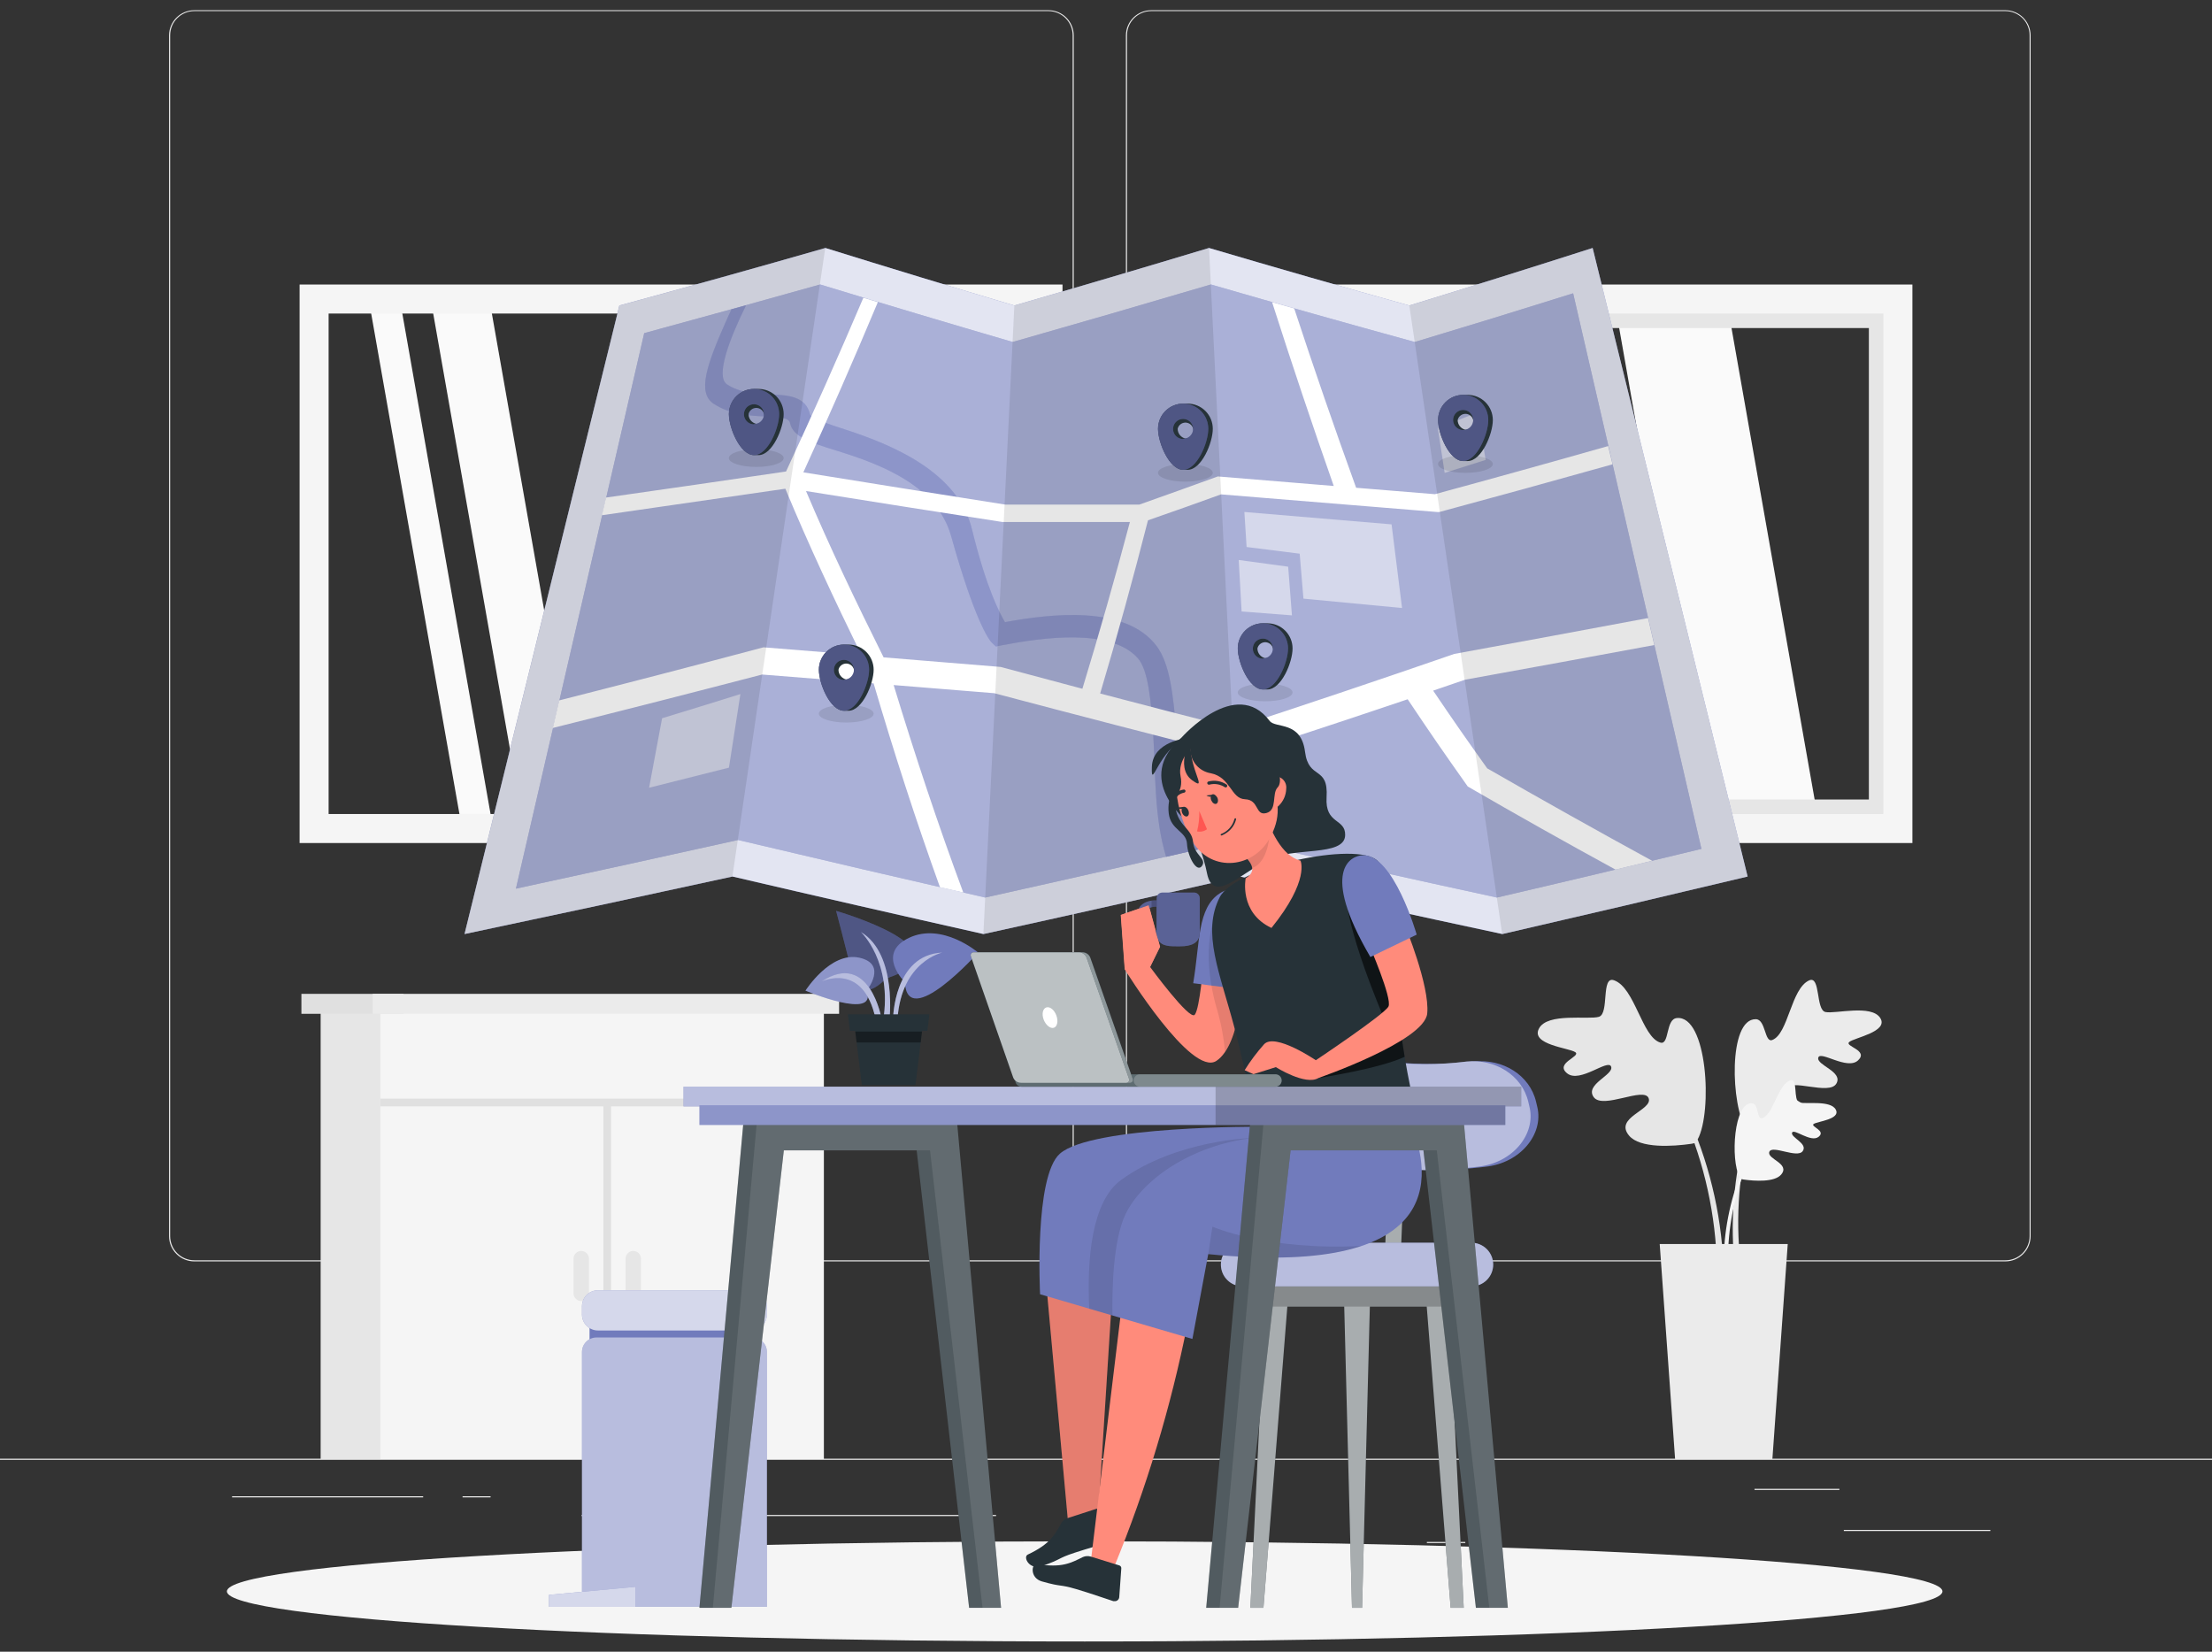 <svg width="150" height="112" viewBox="0 0 150 112" fill="none" xmlns="http://www.w3.org/2000/svg">
<rect x="0" y="0" width="150" height="112" fill="#333333" stroke="none"/>
<path d="M134.97 103.74H125.034V103.815H134.97V103.74Z" fill="#EBEBEB"/>
<path d="M99.366 104.557H96.759V104.632H99.366V104.557Z" fill="#EBEBEB"/>
<path d="M124.734 100.956H118.977V101.031H124.734V100.956Z" fill="#EBEBEB"/>
<path d="M28.695 101.46H15.738V101.535H28.695V101.46Z" fill="#EBEBEB"/>
<path d="M33.267 101.46H31.368V101.535H33.267V101.46Z" fill="#EBEBEB"/>
<path d="M67.545 102.727H39.441V102.802H67.545V102.727Z" fill="#EBEBEB"/>
<path d="M71.1 85.533H13.176C12.722 85.533 12.286 85.353 11.965 85.032C11.643 84.71 11.463 84.275 11.463 83.82V2.391C11.467 1.94 11.649 1.508 11.97 1.19C12.291 0.872 12.724 0.693 13.176 0.693H71.1C71.554 0.693 71.99 0.874 72.311 1.195C72.632 1.516 72.813 1.952 72.813 2.406V83.82C72.813 84.275 72.632 84.71 72.311 85.032C71.99 85.353 71.554 85.533 71.1 85.533ZM13.176 0.753C12.742 0.754 12.325 0.927 12.018 1.234C11.711 1.541 11.539 1.957 11.538 2.391V83.82C11.539 84.254 11.711 84.671 12.018 84.978C12.325 85.285 12.742 85.458 13.176 85.458H71.1C71.534 85.458 71.95 85.285 72.257 84.978C72.564 84.671 72.737 84.254 72.738 83.82V2.391C72.737 1.957 72.564 1.541 72.257 1.234C71.95 0.927 71.534 0.754 71.1 0.753H13.176Z" fill="#EBEBEB"/>
<path d="M135.993 85.533H78.063C77.609 85.533 77.174 85.352 76.853 85.031C76.532 84.71 76.351 84.274 76.35 83.82V2.391C76.355 1.94 76.537 1.508 76.858 1.191C77.179 0.873 77.612 0.694 78.063 0.693H135.993C136.444 0.695 136.876 0.874 137.195 1.192C137.515 1.51 137.696 1.941 137.7 2.391V83.82C137.7 84.274 137.52 84.708 137.2 85.029C136.881 85.351 136.446 85.532 135.993 85.533ZM78.063 0.753C77.629 0.754 77.213 0.927 76.906 1.234C76.599 1.541 76.426 1.957 76.425 2.391V83.82C76.426 84.254 76.599 84.671 76.906 84.978C77.213 85.285 77.629 85.458 78.063 85.458H135.993C136.427 85.458 136.843 85.285 137.15 84.978C137.457 84.671 137.63 84.254 137.631 83.82V2.391C137.63 1.957 137.457 1.541 137.15 1.234C136.843 0.927 136.427 0.754 135.993 0.753H78.063Z" fill="#EBEBEB"/>
<path d="M150 98.913H0V98.988H150V98.913Z" fill="#EBEBEB"/>
<path d="M21.744 98.94H27.318L27.318 68.07H21.744L21.744 98.94Z" fill="#E6E6E6"/>
<path d="M25.794 98.94H55.869L55.869 68.07H25.794L25.794 98.94Z" fill="#F5F5F5"/>
<path d="M20.439 68.745H27.366V67.392H20.439V68.745Z" fill="#E0E0E0"/>
<path d="M25.272 68.745H56.901V67.392H25.272V68.745Z" fill="#EBEBEB"/>
<path d="M42.942 88.221C43.011 88.222 43.079 88.208 43.143 88.182C43.206 88.156 43.264 88.118 43.313 88.069C43.362 88.021 43.401 87.963 43.427 87.9C43.453 87.836 43.467 87.768 43.467 87.699V85.347C43.467 85.278 43.453 85.21 43.427 85.147C43.401 85.083 43.362 85.025 43.313 84.977C43.264 84.928 43.206 84.89 43.143 84.864C43.079 84.838 43.011 84.825 42.942 84.825C42.803 84.825 42.671 84.88 42.573 84.978C42.475 85.076 42.42 85.209 42.42 85.347V87.693C42.419 87.762 42.432 87.831 42.458 87.895C42.484 87.959 42.522 88.017 42.571 88.066C42.619 88.115 42.677 88.154 42.741 88.181C42.804 88.207 42.873 88.221 42.942 88.221Z" fill="#E6E6E6"/>
<path d="M39.414 88.221C39.552 88.221 39.685 88.166 39.783 88.068C39.881 87.97 39.936 87.838 39.936 87.699V85.347C39.936 85.209 39.881 85.076 39.783 84.978C39.685 84.88 39.552 84.825 39.414 84.825C39.275 84.825 39.143 84.88 39.045 84.978C38.947 85.076 38.892 85.209 38.892 85.347V87.693C38.891 87.762 38.904 87.831 38.93 87.895C38.956 87.959 38.994 88.017 39.043 88.066C39.091 88.115 39.149 88.154 39.213 88.181C39.276 88.207 39.345 88.221 39.414 88.221Z" fill="#E6E6E6"/>
<path d="M55.872 74.496V75.021H41.439V98.94H40.917V75.021H25.797V74.496H55.872Z" fill="#E0E0E0"/>
<path d="M115.677 55.575H123.294L117.165 20.817H109.548L115.677 55.575Z" fill="#FAFAFA"/>
<path d="M111.243 55.575H113.298L107.169 20.817H105.114L111.243 55.575Z" fill="#FAFAFA"/>
<path d="M88.962 56.178H91.071L84.774 20.457H82.662L88.962 56.178Z" fill="#FAFAFA"/>
<path d="M93.165 56.178H97.143L90.846 20.457H86.868L93.165 56.178Z" fill="#FAFAFA"/>
<path d="M103.818 20.277H128.7V56.193H103.818V20.277ZM126.732 22.245H105.786V54.213H126.732V22.245Z" fill="#E6E6E6"/>
<path d="M77.949 19.293H129.684V57.165H77.949V19.293ZM127.716 21.261H79.917V55.197H127.716V21.261Z" fill="#F5F5F5"/>
<path d="M58.044 55.575H65.661L59.532 20.817H51.915L58.044 55.575Z" fill="#FAFAFA"/>
<path d="M53.613 55.575H55.665L49.536 20.817H47.484L53.613 55.575Z" fill="#FAFAFA"/>
<path d="M31.329 56.178H33.438L27.141 20.457H25.029L31.329 56.178Z" fill="#FAFAFA"/>
<path d="M35.532 56.178H39.51L33.213 20.457H29.235L35.532 56.178Z" fill="#FAFAFA"/>
<path d="M46.182 20.277H71.067V56.193H46.182V20.277ZM69.099 22.245H48.153V54.213H69.099V22.245Z" fill="#E6E6E6"/>
<path d="M20.316 19.293H72.051V57.165H20.316V19.293ZM70.083 21.261H22.284V55.197H70.083V21.261Z" fill="#F5F5F5"/>
<path d="M116.886 87.738C116.984 84.165 116.385 80.607 115.122 77.262C116.142 75.375 115.779 68.814 113.703 69.033C112.944 69.111 113.211 70.872 112.599 70.698C111.345 70.344 110.871 66.969 109.449 66.471C108.549 66.153 109.149 68.736 108.423 68.949C107.697 69.162 104.931 68.649 104.358 69.747C103.785 70.845 106.422 71.058 106.827 71.349C107.232 71.64 105.402 72.087 106.272 72.783C107.142 73.479 109.05 71.769 109.254 72.327C109.458 72.885 107.454 73.527 108.069 74.391C108.684 75.255 111.498 73.659 111.798 74.469C112.098 75.279 109.422 75.765 110.475 77.01C111.216 77.883 113.427 77.745 114.702 77.559C114.786 77.544 114.849 77.532 114.903 77.517C116.068 80.839 116.578 84.355 116.403 87.87L116.886 87.738Z" fill="#E6E6E6"/>
<path d="M117.663 86.154C117.296 82.954 117.556 79.712 118.428 76.611C117.366 74.997 117.18 69.081 119.061 69.111C119.748 69.111 119.646 70.725 120.18 70.521C121.278 70.104 121.44 67.041 122.679 66.48C123.471 66.123 123.114 68.49 123.792 68.625C124.47 68.76 126.9 68.094 127.5 69.024C128.1 69.954 125.748 70.362 125.4 70.656C125.052 70.95 126.738 71.208 126 71.901C125.262 72.594 123.426 71.208 123.3 71.721C123.174 72.234 125.013 72.666 124.524 73.482C124.035 74.298 121.389 73.092 121.182 73.845C120.975 74.598 123.417 74.823 122.568 76.023C121.968 76.863 119.976 76.923 118.818 76.845C118.756 76.842 118.695 76.834 118.635 76.821C117.848 79.895 117.667 83.092 118.101 86.235L117.663 86.154Z" fill="#EBEBEB"/>
<path d="M116.892 86.154C116.832 83.988 117.195 81.831 117.96 79.803C117.342 78.657 117.564 74.682 118.821 74.814C119.283 74.862 119.121 75.927 119.49 75.822C120.252 75.609 120.537 73.563 121.401 73.26C121.953 73.068 121.575 74.634 122.022 74.76C122.469 74.886 124.14 74.586 124.488 75.243C124.836 75.9 123.237 76.038 122.988 76.215C122.739 76.392 123.852 76.662 123.324 77.085C122.796 77.508 121.638 76.485 121.524 76.806C121.41 77.127 122.619 77.541 122.244 78.057C121.869 78.573 120.165 77.613 119.982 78.105C119.799 78.597 121.425 78.891 120.783 79.647C120.336 80.175 118.983 80.091 118.221 79.98L118.101 79.953C117.398 81.969 117.092 84.101 117.201 86.232L116.892 86.154Z" fill="#F5F5F5"/>
<path d="M120.189 98.94H113.592L112.548 84.357H121.23L120.189 98.94Z" fill="#EBEBEB"/>
<path d="M73.554 111.306C105.678 111.306 131.721 109.785 131.721 107.91C131.721 106.034 105.678 104.514 73.554 104.514C41.429 104.514 15.387 106.034 15.387 107.91C15.387 109.785 41.429 111.306 73.554 111.306Z" fill="#F5F5F5"/>
<path d="M51.495 89.673H39.978V91.446H51.495V89.673Z" fill="#717BBC"/>
<path d="M40.449 90.693H51.024C51.284 90.693 51.534 90.797 51.718 90.981C51.902 91.165 52.005 91.414 52.005 91.674V108.957H39.465V91.677C39.465 91.548 39.49 91.42 39.539 91.3C39.589 91.181 39.661 91.072 39.752 90.981C39.844 90.889 39.953 90.817 40.072 90.767C40.192 90.718 40.32 90.693 40.449 90.693Z" fill="#717BBC"/>
<path opacity="0.5" d="M40.449 90.693H51.024C51.284 90.693 51.534 90.797 51.718 90.981C51.902 91.165 52.005 91.414 52.005 91.674V108.957H39.465V91.677C39.465 91.548 39.49 91.42 39.539 91.3C39.589 91.181 39.661 91.072 39.752 90.981C39.844 90.889 39.953 90.817 40.072 90.767C40.192 90.718 40.32 90.693 40.449 90.693Z" fill="white"/>
<path d="M50.922 87.492H40.548C39.95 87.492 39.465 87.977 39.465 88.575V89.136C39.465 89.734 39.95 90.219 40.548 90.219H50.922C51.52 90.219 52.005 89.734 52.005 89.136V88.575C52.005 87.977 51.52 87.492 50.922 87.492Z" fill="#717BBC"/>
<path opacity="0.7" d="M50.922 87.492H40.548C39.95 87.492 39.465 87.977 39.465 88.575V89.136C39.465 89.734 39.95 90.219 40.548 90.219H50.922C51.52 90.219 52.005 89.734 52.005 89.136V88.575C52.005 87.977 51.52 87.492 50.922 87.492Z" fill="white"/>
<path d="M43.089 108.961H37.227V108.145L43.089 107.599V108.961Z" fill="#717BBC"/>
<path opacity="0.7" d="M43.089 108.961H37.227V108.145L43.089 107.599V108.961Z" fill="white"/>
<path d="M95.565 20.715C91.029 19.449 86.502 18.149 81.984 16.815C77.584 18.141 73.184 19.441 68.784 20.715C64.504 19.441 60.233 18.141 55.971 16.815C51.323 18.149 46.667 19.449 42.003 20.715L31.5 63.336C37.562 62.058 43.619 60.758 49.671 59.436C55.337 60.76 61.01 62.06 66.69 63.336C72.49 62.064 78.29 60.764 84.09 59.436C90.012 60.766 95.941 62.066 101.877 63.336C107.427 62.058 112.971 60.758 118.509 59.436L108 16.815C103.862 18.141 99.717 19.441 95.565 20.715Z" fill="#717BBC"/>
<path opacity="0.8" d="M95.565 20.715C91.029 19.449 86.502 18.149 81.984 16.815C77.584 18.141 73.184 19.441 68.784 20.715C64.504 19.441 60.233 18.141 55.971 16.815C51.323 18.149 46.667 19.449 42.003 20.715L31.5 63.336C37.562 62.058 43.619 60.758 49.671 59.436C55.337 60.76 61.01 62.06 66.69 63.336C72.49 62.064 78.29 60.764 84.09 59.436C90.012 60.766 95.941 62.066 101.877 63.336C107.427 62.058 112.971 60.758 118.509 59.436L108 16.815C103.862 18.141 99.717 19.441 95.565 20.715Z" fill="white"/>
<path d="M66.807 60.861C72.531 59.589 78.25 58.289 83.964 56.961C89.806 58.291 95.654 59.591 101.508 60.861C106.134 59.785 110.757 58.685 115.377 57.561C112.473 45.003 109.573 32.446 106.677 19.89C103.107 21.012 99.528 22.112 95.94 23.19C91.324 21.924 86.716 20.624 82.116 19.29C77.64 20.612 73.159 21.912 68.673 23.19C64.313 21.916 59.961 20.616 55.617 19.29C51.645 20.408 47.668 21.508 43.686 22.59C40.782 35.146 37.882 47.702 34.986 60.258C40.012 59.174 45.033 58.074 50.049 56.958C55.623 58.28 61.209 59.581 66.807 60.861Z" fill="#717BBC"/>
<path opacity="0.4" d="M66.807 60.861C72.531 59.589 78.25 58.289 83.964 56.961C89.806 58.291 95.654 59.591 101.508 60.861C106.134 59.785 110.757 58.685 115.377 57.561C112.473 45.003 109.573 32.446 106.677 19.89C103.107 21.012 99.528 22.112 95.94 23.19C91.324 21.924 86.716 20.624 82.116 19.29C77.64 20.612 73.159 21.912 68.673 23.19C64.313 21.916 59.961 20.616 55.617 19.29C51.645 20.408 47.668 21.508 43.686 22.59C40.782 35.146 37.882 47.702 34.986 60.258C40.012 59.174 45.033 58.074 50.049 56.958C55.623 58.28 61.209 59.581 66.807 60.861Z" fill="white"/>
<path d="M79.779 49.644C79.554 47.244 79.371 45.063 78.429 43.803C76.329 41.016 71.304 41.61 68.148 42.186C67.797 41.586 66.897 39.915 65.91 35.886C64.968 32.04 60.612 30.186 57.252 29.103C56.304 28.803 55.131 28.401 54.936 28.125C54.657 26.856 53.436 26.796 52.236 26.742C51.273 26.697 50.175 26.646 49.299 26.064C48.516 25.542 49.416 23.079 50.589 20.706L49.602 20.976C49.518 21.159 49.431 21.342 49.347 21.528C47.952 24.642 47.232 26.628 48.402 27.384C49.572 28.14 50.865 28.191 51.933 28.242C53.001 28.293 53.511 28.35 53.577 28.686C53.751 29.586 54.864 29.985 56.682 30.543C59.781 31.494 63.549 32.943 64.5 36.36C66.09 42.06 67.071 43.41 67.257 43.581L67.536 43.839L67.923 43.758C70.746 43.221 75.333 42.579 77.16 44.634C77.877 45.441 78.06 47.601 78.201 49.749C78.36 52.422 78.264 55.449 79.077 58.101L81.447 57.555C80.268 54.846 80.004 52.032 79.779 49.644Z" fill="#717BBC"/>
<path opacity="0.2" d="M79.779 49.644C79.554 47.244 79.371 45.063 78.429 43.803C76.329 41.016 71.304 41.61 68.148 42.186C67.797 41.586 66.897 39.915 65.91 35.886C64.968 32.04 60.612 30.186 57.252 29.103C56.304 28.803 55.131 28.401 54.936 28.125C54.657 26.856 53.436 26.796 52.236 26.742C51.273 26.697 50.175 26.646 49.299 26.064C48.516 25.542 49.416 23.079 50.589 20.706L49.602 20.976C49.518 21.159 49.431 21.342 49.347 21.528C47.952 24.642 47.232 26.628 48.402 27.384C49.572 28.14 50.865 28.191 51.933 28.242C53.001 28.293 53.511 28.35 53.577 28.686C53.751 29.586 54.864 29.985 56.682 30.543C59.781 31.494 63.549 32.943 64.5 36.36C66.09 42.06 67.071 43.41 67.257 43.581L67.536 43.839L67.923 43.758C70.746 43.221 75.333 42.579 77.16 44.634C77.877 45.441 78.06 47.601 78.201 49.749C78.36 52.422 78.264 55.449 79.077 58.101L81.447 57.555C80.268 54.846 80.004 52.032 79.779 49.644Z" fill="white"/>
<g opacity="0.5">
<path d="M84.384 34.716L94.365 35.556C94.65 37.824 94.791 38.961 95.076 41.229L88.389 40.593L88.134 37.545L84.534 37.092C84.468 36.144 84.438 35.667 84.384 34.716Z" fill="white"/>
<path d="M84 37.971L87.354 38.427L87.609 41.727L84.195 41.463L84 37.971Z" fill="white"/>
</g>
<path opacity="0.5" d="M100.2 27.967C99.132 28.39 98.595 28.6 97.5 29.023L97.965 32.065C99.084 31.714 99.639 31.54 100.746 31.186C100.536 29.899 100.425 29.254 100.2 27.967Z" fill="white"/>
<path opacity="0.5" d="M50.208 47.065C48.108 47.721 47.043 48.048 44.898 48.703C44.547 50.587 44.37 51.532 44.016 53.416C46.2 52.87 47.283 52.599 49.431 52.053C49.74 50.058 49.896 49.059 50.208 47.065Z" fill="white"/>
<path d="M82.8 33.523C87.702 33.922 92.602 34.322 97.5 34.722H97.596C101.52 33.663 105.438 32.584 109.35 31.485L109.05 30.247C105.142 31.358 101.227 32.447 97.305 33.511L91.962 33.075C90.5 29.038 89.1 24.983 87.762 20.913L86.262 20.488C87.598 24.663 88.992 28.819 90.444 32.953L82.581 32.307C80.481 33.069 79.416 33.453 77.262 34.215H68.163C63.599 33.495 59.037 32.767 54.477 32.029C56.223 28.206 57.907 24.36 59.529 20.488L58.548 20.188C56.862 24.145 55.114 28.073 53.304 31.971C49.236 32.572 45.166 33.16 41.094 33.739C40.983 34.224 40.926 34.468 40.815 34.938C44.961 34.339 49.108 33.739 53.256 33.139C54.843 36.967 56.598 40.705 58.419 44.428L51.774 43.894C47.164 45.12 42.546 46.319 37.92 47.493C37.746 48.24 37.659 48.615 37.488 49.362C42.226 48.178 46.957 46.971 51.681 45.739L59.241 46.339C60.609 50.989 62.097 55.602 63.741 60.16L65.322 60.52C63.6 55.894 62.043 51.187 60.6 46.453L67.419 47.005C72.873 48.45 78.34 49.867 83.82 51.255C87.708 50.005 91.587 48.725 95.457 47.416C97.038 49.782 97.857 50.965 99.531 53.331C102.847 55.252 106.188 57.13 109.554 58.968L112.032 58.368C108.282 56.319 104.555 54.23 100.851 52.102C99.351 50.002 98.613 48.94 97.185 46.831L99.348 46.09C103.626 45.316 107.903 44.532 112.179 43.74C112.008 43.008 111.924 42.642 111.756 41.91C107.38 42.73 103.003 43.541 98.625 44.34C93.651 46.059 88.665 47.736 83.667 49.374C80.643 48.602 77.622 47.819 74.604 47.026C75.762 43.132 76.843 39.217 77.847 35.281C79.845 34.593 80.835 34.227 82.8 33.523ZM73.413 46.708C71.172 46.108 70.059 45.807 67.86 45.225L59.919 44.575C58.068 40.858 56.277 37.123 54.657 33.297C59.101 34.01 63.545 34.709 67.989 35.398H76.62C75.614 39.191 74.54 42.962 73.398 46.708H73.413Z" fill="white"/>
<path opacity="0.1" d="M49.665 59.436C43.613 60.76 37.556 62.06 31.494 63.336L41.994 20.715C46.658 19.447 51.314 18.147 55.962 16.815L49.665 59.436Z" fill="black"/>
<path opacity="0.1" d="M84.087 59.436C78.287 60.766 72.487 62.066 66.687 63.336C67.387 49.136 68.087 34.929 68.787 20.715C73.187 19.441 77.587 18.141 81.987 16.815C82.685 31.023 83.385 45.23 84.087 59.436Z" fill="black"/>
<path opacity="0.1" d="M118.5 59.436C112.962 60.76 107.418 62.06 101.868 63.336L95.568 20.715C99.72 19.441 103.863 18.141 107.997 16.815L118.5 59.436Z" fill="black"/>
<path opacity="0.1" d="M101.232 31.464C101.232 31.797 100.398 32.064 99.372 32.064C98.346 32.064 97.515 31.797 97.515 31.464C97.515 31.131 98.346 30.864 99.372 30.864C100.398 30.864 101.232 31.134 101.232 31.464Z" fill="black"/>
<path d="M99.528 31.263C100.467 31.263 101.232 29.421 101.232 28.482C101.232 28.03 101.052 27.596 100.733 27.276C100.413 26.956 99.98 26.776 99.528 26.775H99.228C99.004 26.775 98.782 26.82 98.575 26.905C98.368 26.991 98.18 27.117 98.022 27.276C97.863 27.434 97.738 27.622 97.653 27.829C97.567 28.037 97.523 28.258 97.524 28.482C97.524 29.421 98.286 31.263 99.228 31.263H99.528ZM98.847 28.482C98.869 28.383 98.919 28.292 98.991 28.221C99.063 28.149 99.154 28.099 99.253 28.076C99.352 28.053 99.456 28.059 99.552 28.093C99.648 28.127 99.733 28.187 99.796 28.266C99.859 28.346 99.899 28.442 99.91 28.543C99.921 28.644 99.904 28.746 99.859 28.838C99.815 28.929 99.746 29.006 99.659 29.06C99.573 29.114 99.473 29.143 99.372 29.142C99.223 29.107 99.09 29.023 98.995 28.903C98.9 28.784 98.847 28.635 98.847 28.482Z" fill="#263238"/>
<path d="M99.219 26.775C98.995 26.775 98.773 26.82 98.566 26.905C98.359 26.991 98.171 27.117 98.013 27.276C97.854 27.434 97.729 27.622 97.644 27.829C97.558 28.037 97.514 28.258 97.515 28.482C97.515 29.421 98.277 31.263 99.219 31.263C100.161 31.263 100.923 29.421 100.923 28.482C100.923 28.258 100.879 28.037 100.794 27.829C100.708 27.622 100.583 27.434 100.425 27.276C100.266 27.117 100.078 26.991 99.871 26.905C99.665 26.82 99.443 26.775 99.219 26.775ZM99.219 29.16C99.084 29.16 98.952 29.12 98.84 29.045C98.728 28.97 98.641 28.864 98.589 28.739C98.538 28.615 98.524 28.478 98.551 28.345C98.578 28.213 98.643 28.092 98.738 27.997C98.834 27.902 98.955 27.837 99.088 27.811C99.22 27.785 99.357 27.799 99.481 27.851C99.606 27.903 99.712 27.991 99.786 28.103C99.861 28.216 99.9 28.348 99.9 28.482C99.9 28.572 99.882 28.66 99.848 28.742C99.814 28.825 99.763 28.9 99.7 28.963C99.637 29.026 99.562 29.076 99.479 29.11C99.396 29.143 99.308 29.161 99.219 29.16Z" fill="#717BBC"/>
<path opacity="0.3" d="M99.219 26.775C98.995 26.775 98.773 26.82 98.566 26.905C98.359 26.991 98.171 27.117 98.013 27.276C97.854 27.434 97.729 27.622 97.644 27.829C97.558 28.037 97.514 28.258 97.515 28.482C97.515 29.421 98.277 31.263 99.219 31.263C100.161 31.263 100.923 29.421 100.923 28.482C100.923 28.258 100.879 28.037 100.794 27.829C100.708 27.622 100.583 27.434 100.425 27.276C100.266 27.117 100.078 26.991 99.871 26.905C99.665 26.82 99.443 26.775 99.219 26.775ZM99.219 29.16C99.084 29.16 98.952 29.12 98.84 29.045C98.728 28.97 98.641 28.864 98.589 28.739C98.538 28.615 98.524 28.478 98.551 28.345C98.578 28.213 98.643 28.092 98.738 27.997C98.834 27.902 98.955 27.837 99.088 27.811C99.22 27.785 99.357 27.799 99.481 27.851C99.606 27.903 99.712 27.991 99.786 28.103C99.861 28.216 99.9 28.348 99.9 28.482C99.9 28.572 99.882 28.66 99.848 28.742C99.814 28.825 99.763 28.9 99.7 28.963C99.637 29.026 99.562 29.076 99.479 29.11C99.396 29.143 99.308 29.161 99.219 29.16Z" fill="black"/>
<path opacity="0.1" d="M87.651 46.953C87.651 47.283 86.82 47.553 85.794 47.553C84.768 47.553 83.934 47.283 83.934 46.953C83.934 46.623 84.768 46.353 85.794 46.353C86.82 46.353 87.651 46.62 87.651 46.953Z" fill="black"/>
<path d="M85.947 46.75C86.889 46.75 87.651 44.911 87.651 43.969C87.651 43.517 87.471 43.083 87.152 42.764C86.832 42.444 86.399 42.265 85.947 42.265H85.647C85.423 42.264 85.201 42.308 84.994 42.394C84.787 42.479 84.598 42.604 84.44 42.763C84.281 42.921 84.156 43.109 84.07 43.316C83.984 43.523 83.94 43.745 83.94 43.969C83.94 44.911 84.705 46.75 85.647 46.75H85.947ZM85.269 43.969C85.291 43.87 85.341 43.779 85.413 43.707C85.485 43.635 85.576 43.585 85.675 43.562C85.775 43.539 85.878 43.545 85.974 43.579C86.07 43.613 86.154 43.673 86.218 43.752C86.281 43.832 86.321 43.928 86.332 44.029C86.343 44.13 86.326 44.232 86.281 44.324C86.237 44.416 86.168 44.493 86.081 44.547C85.995 44.6 85.895 44.629 85.794 44.629C85.644 44.595 85.511 44.511 85.415 44.391C85.32 44.271 85.268 44.122 85.269 43.969Z" fill="#263238"/>
<path d="M85.641 42.265C85.417 42.264 85.195 42.308 84.988 42.394C84.781 42.479 84.593 42.604 84.434 42.763C84.275 42.921 84.15 43.109 84.064 43.316C83.978 43.523 83.934 43.745 83.934 43.969C83.934 44.911 84.699 46.75 85.641 46.75C86.583 46.75 87.345 44.911 87.345 43.969C87.345 43.745 87.301 43.523 87.215 43.317C87.129 43.11 87.004 42.922 86.846 42.764C86.688 42.605 86.5 42.48 86.293 42.394C86.086 42.309 85.865 42.265 85.641 42.265ZM85.641 44.665C85.506 44.665 85.374 44.626 85.262 44.551C85.149 44.477 85.061 44.371 85.01 44.246C84.957 44.122 84.944 43.985 84.97 43.853C84.996 43.72 85.06 43.599 85.155 43.503C85.25 43.408 85.372 43.343 85.504 43.316C85.636 43.289 85.773 43.303 85.898 43.354C86.022 43.406 86.129 43.493 86.204 43.605C86.279 43.717 86.319 43.849 86.319 43.984C86.315 44.161 86.242 44.33 86.115 44.455C85.989 44.579 85.818 44.649 85.641 44.65V44.665Z" fill="#717BBC"/>
<path opacity="0.3" d="M85.641 42.265C85.417 42.264 85.195 42.308 84.988 42.394C84.781 42.479 84.593 42.604 84.434 42.763C84.275 42.921 84.15 43.109 84.064 43.316C83.978 43.523 83.934 43.745 83.934 43.969C83.934 44.911 84.699 46.75 85.641 46.75C86.583 46.75 87.345 44.911 87.345 43.969C87.345 43.745 87.301 43.523 87.215 43.317C87.129 43.11 87.004 42.922 86.846 42.764C86.688 42.605 86.5 42.48 86.293 42.394C86.086 42.309 85.865 42.265 85.641 42.265ZM85.641 44.665C85.506 44.665 85.374 44.626 85.262 44.551C85.149 44.477 85.061 44.371 85.01 44.246C84.957 44.122 84.944 43.985 84.97 43.853C84.996 43.72 85.06 43.599 85.155 43.503C85.25 43.408 85.372 43.343 85.504 43.316C85.636 43.289 85.773 43.303 85.898 43.354C86.022 43.406 86.129 43.493 86.204 43.605C86.279 43.717 86.319 43.849 86.319 43.984C86.315 44.161 86.242 44.33 86.115 44.455C85.989 44.579 85.818 44.649 85.641 44.65V44.665Z" fill="black"/>
<path opacity="0.1" d="M59.244 48.393C59.244 48.726 58.41 48.993 57.384 48.993C56.358 48.993 55.527 48.726 55.527 48.393C55.527 48.06 56.358 47.793 57.384 47.793C58.41 47.793 59.244 48.066 59.244 48.393Z" fill="black"/>
<path d="M57.54 48.195C58.479 48.195 59.244 46.353 59.244 45.414C59.244 44.962 59.064 44.528 58.745 44.208C58.425 43.888 57.992 43.708 57.54 43.707H57.24C57.016 43.707 56.794 43.751 56.587 43.837C56.38 43.923 56.192 44.049 56.034 44.207C55.875 44.366 55.75 44.554 55.664 44.761C55.579 44.968 55.535 45.19 55.536 45.414C55.536 46.353 56.298 48.195 57.24 48.195H57.54ZM56.859 45.414C56.881 45.315 56.931 45.224 57.003 45.152C57.075 45.08 57.166 45.03 57.265 45.008C57.364 44.985 57.468 44.991 57.564 45.025C57.66 45.058 57.744 45.118 57.808 45.198C57.871 45.278 57.911 45.373 57.922 45.474C57.933 45.575 57.916 45.678 57.871 45.769C57.827 45.861 57.758 45.938 57.671 45.992C57.585 46.046 57.485 46.074 57.384 46.074C57.235 46.039 57.102 45.955 57.007 45.835C56.911 45.715 56.859 45.567 56.859 45.414Z" fill="#263238"/>
<path d="M57.231 43.707C57.007 43.707 56.785 43.751 56.578 43.837C56.371 43.923 56.183 44.049 56.025 44.207C55.867 44.366 55.741 44.554 55.656 44.761C55.57 44.968 55.526 45.19 55.527 45.414C55.527 46.353 56.289 48.195 57.231 48.195C58.173 48.195 58.935 46.353 58.935 45.414C58.935 45.19 58.892 44.968 58.806 44.761C58.721 44.554 58.595 44.366 58.437 44.207C58.279 44.049 58.091 43.923 57.884 43.837C57.677 43.751 57.455 43.707 57.231 43.707ZM57.231 46.107C57.096 46.108 56.964 46.068 56.851 45.993C56.739 45.919 56.651 45.813 56.599 45.688C56.547 45.563 56.534 45.426 56.56 45.294C56.586 45.161 56.651 45.04 56.746 44.944C56.842 44.849 56.963 44.784 57.096 44.758C57.228 44.732 57.365 44.745 57.49 44.797C57.614 44.849 57.721 44.937 57.795 45.05C57.87 45.162 57.91 45.294 57.909 45.429C57.905 45.606 57.832 45.775 57.705 45.899C57.578 46.023 57.408 46.092 57.231 46.092V46.107Z" fill="#717BBC"/>
<path opacity="0.3" d="M57.231 43.707C57.007 43.707 56.785 43.751 56.578 43.837C56.371 43.923 56.183 44.049 56.025 44.207C55.867 44.366 55.741 44.554 55.656 44.761C55.57 44.968 55.526 45.19 55.527 45.414C55.527 46.353 56.289 48.195 57.231 48.195C58.173 48.195 58.935 46.353 58.935 45.414C58.935 45.19 58.892 44.968 58.806 44.761C58.721 44.554 58.595 44.366 58.437 44.207C58.279 44.049 58.091 43.923 57.884 43.837C57.677 43.751 57.455 43.707 57.231 43.707ZM57.231 46.107C57.096 46.108 56.964 46.068 56.851 45.993C56.739 45.919 56.651 45.813 56.599 45.688C56.547 45.563 56.534 45.426 56.56 45.294C56.586 45.161 56.651 45.04 56.746 44.944C56.842 44.849 56.963 44.784 57.096 44.758C57.228 44.732 57.365 44.745 57.49 44.797C57.614 44.849 57.721 44.937 57.795 45.05C57.87 45.162 57.91 45.294 57.909 45.429C57.905 45.606 57.832 45.775 57.705 45.899C57.578 46.023 57.408 46.092 57.231 46.092V46.107Z" fill="black"/>
<path opacity="0.1" d="M53.142 31.062C53.142 31.395 52.311 31.662 51.285 31.662C50.259 31.662 49.425 31.395 49.425 31.062C49.425 30.729 50.259 30.462 51.285 30.462C52.311 30.462 53.142 30.732 53.142 31.062Z" fill="black"/>
<path d="M51.438 30.861C52.38 30.861 53.142 29.019 53.142 28.08C53.142 27.856 53.098 27.634 53.013 27.427C52.927 27.22 52.802 27.032 52.644 26.873C52.485 26.715 52.297 26.589 52.09 26.503C51.883 26.417 51.662 26.373 51.438 26.373H51.138C50.685 26.373 50.251 26.553 49.931 26.873C49.611 27.193 49.431 27.627 49.431 28.08C49.431 29.019 50.196 30.861 51.138 30.861H51.438ZM50.76 28.08C50.782 27.981 50.832 27.89 50.904 27.818C50.976 27.746 51.067 27.696 51.166 27.674C51.265 27.651 51.369 27.657 51.465 27.691C51.561 27.724 51.645 27.784 51.709 27.864C51.772 27.944 51.812 28.039 51.823 28.14C51.834 28.242 51.816 28.344 51.772 28.435C51.728 28.527 51.659 28.604 51.572 28.658C51.486 28.712 51.386 28.74 51.285 28.74C51.135 28.706 51.002 28.622 50.906 28.502C50.811 28.382 50.759 28.233 50.76 28.08Z" fill="#263238"/>
<path d="M51.132 26.373C50.679 26.373 50.245 26.553 49.925 26.873C49.605 27.193 49.425 27.627 49.425 28.08C49.425 29.019 50.19 30.861 51.132 30.861C52.074 30.861 52.836 29.019 52.836 28.08C52.836 27.628 52.656 27.194 52.337 26.874C52.017 26.554 51.584 26.374 51.132 26.373ZM51.132 28.773C50.997 28.774 50.865 28.734 50.752 28.66C50.64 28.585 50.552 28.479 50.5 28.354C50.448 28.23 50.435 28.092 50.461 27.96C50.487 27.828 50.552 27.706 50.647 27.61C50.743 27.515 50.864 27.45 50.997 27.424C51.129 27.398 51.266 27.412 51.391 27.463C51.515 27.515 51.622 27.603 51.696 27.716C51.771 27.828 51.81 27.96 51.81 28.095C51.805 28.272 51.732 28.44 51.605 28.564C51.479 28.688 51.309 28.757 51.132 28.758V28.773Z" fill="#717BBC"/>
<path opacity="0.3" d="M51.132 26.373C50.679 26.373 50.245 26.553 49.925 26.873C49.605 27.193 49.425 27.627 49.425 28.08C49.425 29.019 50.19 30.861 51.132 30.861C52.074 30.861 52.836 29.019 52.836 28.08C52.836 27.628 52.656 27.194 52.337 26.874C52.017 26.554 51.584 26.374 51.132 26.373ZM51.132 28.773C50.997 28.774 50.865 28.734 50.752 28.66C50.64 28.585 50.552 28.479 50.5 28.354C50.448 28.23 50.435 28.092 50.461 27.96C50.487 27.828 50.552 27.706 50.647 27.61C50.743 27.515 50.864 27.45 50.997 27.424C51.129 27.398 51.266 27.412 51.391 27.463C51.515 27.515 51.622 27.603 51.696 27.716C51.771 27.828 51.81 27.96 51.81 28.095C51.805 28.272 51.732 28.44 51.605 28.564C51.479 28.688 51.309 28.757 51.132 28.758V28.773Z" fill="black"/>
<path opacity="0.1" d="M82.242 32.061C82.242 32.391 81.411 32.661 80.385 32.661C79.359 32.661 78.525 32.391 78.525 32.061C78.525 31.731 79.359 31.461 80.385 31.461C81.411 31.461 82.242 31.728 82.242 32.061Z" fill="black"/>
<path d="M80.538 31.857C81.48 31.857 82.242 30.018 82.242 29.076C82.242 28.852 82.198 28.63 82.113 28.423C82.028 28.216 81.902 28.028 81.744 27.869C81.585 27.711 81.397 27.585 81.191 27.499C80.984 27.413 80.762 27.369 80.538 27.369H80.238C79.785 27.369 79.351 27.549 79.031 27.869C78.711 28.189 78.531 28.623 78.531 29.076C78.531 30.018 79.296 31.857 80.238 31.857H80.538ZM79.86 29.076C79.882 28.977 79.933 28.886 80.004 28.814C80.076 28.742 80.167 28.692 80.266 28.67C80.365 28.647 80.469 28.653 80.565 28.687C80.661 28.72 80.746 28.78 80.809 28.86C80.872 28.94 80.912 29.035 80.923 29.137C80.934 29.238 80.917 29.34 80.872 29.431C80.828 29.523 80.759 29.6 80.672 29.654C80.586 29.708 80.487 29.736 80.385 29.736C80.235 29.702 80.102 29.618 80.007 29.498C79.911 29.378 79.859 29.229 79.86 29.076Z" fill="#263238"/>
<path d="M80.232 27.369C79.779 27.369 79.345 27.549 79.025 27.869C78.704 28.189 78.525 28.623 78.525 29.076C78.525 30.018 79.29 31.857 80.232 31.857C81.174 31.857 81.936 30.018 81.936 29.076C81.936 28.624 81.756 28.19 81.437 27.87C81.117 27.55 80.684 27.37 80.232 27.369ZM80.232 29.769C80.097 29.77 79.965 29.73 79.852 29.656C79.74 29.581 79.652 29.475 79.6 29.35C79.548 29.226 79.534 29.088 79.561 28.956C79.587 28.824 79.652 28.702 79.747 28.607C79.843 28.511 79.964 28.446 80.097 28.42C80.229 28.394 80.366 28.408 80.491 28.46C80.615 28.512 80.722 28.599 80.796 28.712C80.871 28.824 80.91 28.956 80.91 29.091C80.905 29.268 80.832 29.436 80.705 29.56C80.579 29.684 80.409 29.753 80.232 29.754V29.769Z" fill="#717BBC"/>
<path opacity="0.3" d="M80.232 27.369C79.779 27.369 79.345 27.549 79.025 27.869C78.704 28.189 78.525 28.623 78.525 29.076C78.525 30.018 79.29 31.857 80.232 31.857C81.174 31.857 81.936 30.018 81.936 29.076C81.936 28.624 81.756 28.19 81.437 27.87C81.117 27.55 80.684 27.37 80.232 27.369ZM80.232 29.769C80.097 29.77 79.965 29.73 79.852 29.656C79.74 29.581 79.652 29.475 79.6 29.35C79.548 29.226 79.534 29.088 79.561 28.956C79.587 28.824 79.652 28.702 79.747 28.607C79.843 28.511 79.964 28.446 80.097 28.42C80.229 28.394 80.366 28.408 80.491 28.46C80.615 28.512 80.722 28.599 80.796 28.712C80.871 28.824 80.91 28.956 80.91 29.091C80.905 29.268 80.832 29.436 80.705 29.56C80.579 29.684 80.409 29.753 80.232 29.754V29.769Z" fill="black"/>
<path d="M100.728 79.116C98.351 79.413 95.947 79.413 93.57 79.116C91.17 78.864 89.616 76.905 90.045 75.075C90.081 74.934 90.096 74.862 90.129 74.718C90.561 72.888 92.421 71.784 94.314 71.982C96.197 72.216 98.101 72.216 99.984 71.982C101.877 71.784 103.737 72.882 104.166 74.718C104.202 74.862 104.217 74.934 104.25 75.075C104.682 76.893 103.119 78.864 100.728 79.116Z" fill="#717BBC"/>
<path d="M97.977 78.24L97.707 84.822H98.787L99.057 78.24H97.977Z" fill="#263238"/>
<path d="M93.921 84.822H95.001L95.271 78.24H94.191L93.921 84.822Z" fill="#263238"/>
<g opacity="0.6">
<path d="M97.977 78.24L97.707 84.822H98.787L99.057 78.24H97.977Z" fill="white"/>
<path d="M93.921 84.822H95.001L95.271 78.24H94.191L93.921 84.822Z" fill="white"/>
</g>
<path d="M98.178 86.829H85.869L84.789 109.023H85.677L87.297 88.602H91.155L91.68 109.023H92.367L92.892 88.602H96.75L98.37 109.023H99.258L98.178 86.829Z" fill="#263238"/>
<path opacity="0.6" d="M98.178 86.829H85.869L84.789 109.023H85.677L87.297 88.602H91.155L91.68 109.023H92.367L92.892 88.602H96.75L98.37 109.023H99.258L98.178 86.829Z" fill="white"/>
<path opacity="0.2" d="M98.178 86.829H85.869L85.782 88.602H87.297H91.155H92.892H96.75H98.265L98.178 86.829Z" fill="black"/>
<path d="M100.2 79.116C97.822 79.413 95.417 79.413 93.039 79.116C90.639 78.864 89.088 76.905 89.517 75.075C89.55 74.934 89.568 74.862 89.601 74.718C90.03 72.888 91.89 71.784 93.783 71.982C95.666 72.216 97.57 72.216 99.453 71.982C101.349 71.784 103.209 72.882 103.638 74.718C103.671 74.862 103.689 74.934 103.722 75.075C104.151 76.893 102.6 78.864 100.2 79.116Z" fill="#717BBC"/>
<g opacity="0.5">
<path d="M100.2 79.117C97.822 79.414 95.417 79.414 93.039 79.117C90.639 78.865 89.088 76.906 89.517 75.076C89.55 74.935 89.568 74.863 89.601 74.719C90.03 72.889 91.89 71.785 93.783 71.983C95.666 72.217 97.57 72.217 99.453 71.983C101.349 71.785 103.209 72.883 103.638 74.719C103.671 74.863 103.689 74.935 103.722 75.076C104.151 76.894 102.6 78.865 100.2 79.117Z" fill="white"/>
</g>
<g opacity="0.7">
<path d="M99.9 75.45C99.9 75.542 99.873 75.632 99.821 75.709C99.77 75.785 99.698 75.845 99.613 75.88C99.528 75.915 99.434 75.924 99.344 75.906C99.254 75.888 99.171 75.844 99.106 75.779C99.041 75.714 98.997 75.631 98.979 75.541C98.961 75.451 98.97 75.357 99.005 75.272C99.04 75.187 99.1 75.115 99.176 75.064C99.253 75.013 99.343 74.985 99.435 74.985C99.558 74.985 99.676 75.034 99.763 75.121C99.851 75.209 99.9 75.327 99.9 75.45Z" fill="white"/>
<path d="M94.284 75.45C94.284 75.543 94.257 75.634 94.206 75.712C94.155 75.789 94.082 75.849 93.996 75.885C93.911 75.921 93.816 75.93 93.725 75.912C93.634 75.894 93.551 75.85 93.485 75.784C93.419 75.719 93.375 75.635 93.357 75.544C93.339 75.453 93.348 75.359 93.384 75.273C93.42 75.187 93.48 75.114 93.558 75.063C93.635 75.012 93.726 74.985 93.819 74.985C93.88 74.985 93.94 74.997 93.997 75.021C94.053 75.044 94.105 75.078 94.148 75.122C94.191 75.165 94.225 75.216 94.249 75.272C94.272 75.329 94.284 75.389 94.284 75.45Z" fill="white"/>
</g>
<path d="M99.777 87.226H84.27C84.076 87.226 83.883 87.188 83.704 87.114C83.524 87.04 83.361 86.931 83.223 86.793C83.086 86.656 82.977 86.493 82.903 86.313C82.829 86.133 82.791 85.941 82.791 85.747C82.791 85.354 82.947 84.978 83.224 84.701C83.502 84.423 83.878 84.268 84.27 84.268H99.777C100.169 84.268 100.545 84.423 100.823 84.701C101.1 84.978 101.256 85.354 101.256 85.747C101.256 85.941 101.218 86.133 101.144 86.313C101.07 86.493 100.961 86.656 100.824 86.793C100.686 86.931 100.523 87.04 100.343 87.114C100.164 87.188 99.971 87.226 99.777 87.226Z" fill="#717BBC"/>
<path opacity="0.5" d="M99.777 87.226H84.27C84.076 87.226 83.883 87.188 83.704 87.114C83.524 87.04 83.361 86.931 83.223 86.793C83.086 86.656 82.977 86.493 82.903 86.313C82.829 86.133 82.791 85.941 82.791 85.747C82.791 85.354 82.947 84.978 83.224 84.701C83.502 84.423 83.878 84.268 84.27 84.268H99.777C100.169 84.268 100.545 84.423 100.823 84.701C101.1 84.978 101.256 85.354 101.256 85.747C101.256 85.941 101.218 86.133 101.144 86.313C101.07 86.493 100.961 86.656 100.824 86.793C100.686 86.931 100.523 87.04 100.343 87.114C100.164 87.188 99.971 87.226 99.777 87.226Z" fill="white"/>
<path d="M80.517 55.708C80.517 55.708 76.812 52.837 80.127 50.008C80.127 50.008 83.808 45.844 86.097 48.883C86.496 49.411 88.233 48.859 88.497 50.983C88.743 52.921 90.093 51.883 89.958 54.064C89.844 55.918 91.242 55.474 91.218 56.629C91.188 58.129 87.618 57.394 85.887 58.339C83.952 59.398 82.269 61.219 81.855 59.239C81.608 57.996 81.156 56.802 80.517 55.708Z" fill="#263238"/>
<path d="M84.3 66.058C84.3 66.058 84.183 70.822 82.485 71.938C80.787 73.054 76.284 65.752 76.284 65.752L76.014 62.041L77.904 61.387L78.669 64.198L77.994 65.572C77.994 65.572 80.664 69.217 81.015 68.812C81.366 68.407 81.615 65.236 81.615 65.236L84.3 66.058Z" fill="#FF8B7B"/>
<path d="M82.713 60.577C81.18 61.576 81.381 63.907 80.913 66.67L84.6 67.147C84.6 67.147 85.446 58.798 82.713 60.577Z" fill="#717BBC"/>
<path opacity="0.1" d="M82.47 61.927C82.47 61.927 81.333 64.132 82.47 68.248C82.774 69.244 82.975 70.27 83.07 71.308C83.808 70.201 84.099 68.284 84.213 67.108L84.582 67.156C84.582 67.156 84.897 64.099 84.54 62.08L83.448 61.435L82.47 61.927Z" fill="black"/>
<path d="M70.932 86.874L72.423 103.173L74.427 103.407L75.459 87.153L70.932 86.874Z" fill="#FF8B7B"/>
<path opacity="0.1" d="M70.932 86.874L72.423 103.173L74.427 103.407L75.459 87.153L70.932 86.874Z" fill="black"/>
<path d="M72.414 102.936L74.34 102.312C74.381 102.299 74.425 102.3 74.465 102.314C74.505 102.329 74.539 102.357 74.562 102.393L75.555 104.073C75.578 104.108 75.593 104.147 75.6 104.188C75.607 104.229 75.606 104.271 75.596 104.311C75.585 104.352 75.567 104.389 75.541 104.422C75.516 104.455 75.484 104.482 75.447 104.502C75.429 104.514 75.408 104.523 75.387 104.529C74.583 104.778 73.854 104.967 72.858 105.294C71.679 105.681 72.024 105.723 70.647 106.194C69.816 106.479 69.354 105.594 69.69 105.417C71.244 104.685 71.55 104.037 71.985 103.254C72.083 103.098 72.236 102.985 72.414 102.936Z" fill="#263238"/>
<path d="M76.119 88.125L73.974 105.846L75.552 106.251C77.732 100.937 79.396 95.426 80.52 89.793L76.119 88.125Z" fill="#FF8B7B"/>
<path d="M73.965 105.549L75.903 106.149C75.944 106.162 75.98 106.188 76.004 106.224C76.029 106.259 76.041 106.301 76.038 106.344L75.9 108.273C75.9 108.316 75.892 108.358 75.874 108.396C75.857 108.435 75.832 108.47 75.801 108.498C75.769 108.526 75.732 108.548 75.692 108.561C75.652 108.574 75.609 108.578 75.567 108.573C75.545 108.576 75.523 108.576 75.501 108.573C74.697 108.315 74.001 108.057 72.987 107.757C71.787 107.403 72.057 107.634 70.656 107.235C69.813 106.995 69.945 105.993 70.314 106.053C72.009 106.338 72.627 105.978 73.431 105.582C73.599 105.508 73.789 105.496 73.965 105.549Z" fill="#263238"/>
<path d="M95.196 74.655C95.256 75.09 95.381 75.514 95.565 75.912C96.903 79.023 98.865 86.712 81.933 85.041L80.859 90.792L70.53 87.762C70.53 87.762 70.116 79.773 71.874 78.228C74.04 76.326 85.506 76.401 85.506 76.401L85.446 75.024L95.196 74.655Z" fill="#717BBC"/>
<path opacity="0.1" d="M76.047 79.993C74.001 81.463 73.707 85.429 73.863 88.741L75.438 89.203C75.411 87.769 75.438 84.124 76.338 82.303C77.481 79.987 80.745 77.686 84.903 77.17C84.9 77.155 79.8 77.293 76.047 79.993Z" fill="black"/>
<path d="M88.824 75.324C90.579 75.39 96.093 75.87 95.79 74.424C95.295 72.223 94.954 69.99 94.77 67.74C94.485 63.72 94.731 59.7 93.414 58.377C92.04 57 83.763 58.788 82.713 60.837C81.483 63.237 82.713 65.937 83.697 69.639C84.282 71.853 84.666 73.914 85.032 75.039C85.326 75.957 87.876 75.291 88.824 75.324Z" fill="#263238"/>
<path opacity="0.1" d="M95.565 75.912C95.381 75.514 95.256 75.09 95.196 74.655L85.446 75.024L85.503 76.335C86.013 76.473 86.883 76.572 88.251 76.335C90.528 75.924 93.162 77.01 95.685 76.206L95.565 75.912Z" fill="black"/>
<path opacity="0.6" d="M89.4 73.099C89.4 73.099 93.531 72.475 95.253 71.659C95.064 70.528 94.875 69.166 94.776 67.759C94.557 64.696 94.647 61.633 94.119 59.764L91.257 60.337C91.257 60.337 91.032 62.341 93.867 69.091L93 71.107L89.4 73.099Z" fill="black"/>
<path opacity="0.1" d="M92.322 84.487C85.923 84.817 82.218 83.179 82.218 83.179L81.933 85.042C86.808 85.519 90.114 85.225 92.322 84.487Z" fill="black"/>
<path d="M92.841 64.063C92.841 64.063 94.425 67.711 94.155 68.248C93.885 68.785 89.229 71.893 89.229 71.893C89.229 71.893 86.454 70.003 85.716 70.813C85.229 71.359 84.789 71.946 84.402 72.568L85.002 72.838L86.517 72.361C86.517 72.361 88.527 73.63 89.403 73.099C89.403 73.099 96.603 70.609 96.783 68.722C96.963 66.835 95.259 62.722 95.259 62.722L92.841 64.063Z" fill="#FF8B7B"/>
<path d="M92.4 57.994C91.641 58.027 89.454 58.948 92.928 64.894L96.069 63.376C96.069 63.376 94.5 57.889 92.4 57.994Z" fill="#717BBC"/>
<path d="M85.677 54.906C86.127 56.232 86.895 58.041 88.188 58.359C88.188 58.359 88.842 59.673 86.22 62.922C84.003 61.878 84.471 59.556 84.471 59.556C84.939 59.256 85.167 58.866 84.51 58.164L85.677 54.906Z" fill="#FF8B7B"/>
<path opacity="0.1" d="M85.164 56.334L84.51 58.164C84.711 58.35 84.851 58.591 84.912 58.857C86.184 58.398 86.112 56.067 86.112 56.067L85.164 56.334Z" fill="black"/>
<path d="M86.061 51.967C86.661 54.229 86.943 55.171 86.193 56.674C85.065 58.936 82.155 59.158 80.904 57.118C79.782 55.279 79.008 51.874 80.904 50.299C81.317 49.946 81.814 49.704 82.348 49.598C82.881 49.491 83.433 49.523 83.95 49.69C84.468 49.858 84.934 50.155 85.304 50.553C85.674 50.952 85.935 51.438 86.064 51.967H86.061Z" fill="#FF8B7B"/>
<path d="M82.554 54.094C82.629 54.271 82.596 54.451 82.482 54.502C82.368 54.553 82.215 54.445 82.14 54.271C82.065 54.097 82.101 53.914 82.212 53.866C82.323 53.818 82.476 53.944 82.554 54.094Z" fill="#263238"/>
<path d="M80.583 54.949C80.655 55.126 80.622 55.306 80.511 55.354C80.4 55.402 80.241 55.3 80.166 55.126C80.091 54.952 80.127 54.769 80.241 54.721C80.355 54.673 80.508 54.775 80.583 54.949Z" fill="#263238"/>
<path d="M80.295 54.708L79.824 54.765C79.824 54.765 80.178 54.993 80.295 54.708Z" fill="#263238"/>
<path d="M81.327 54.993C81.34 55.459 81.288 55.924 81.174 56.376C81.291 56.401 81.411 56.401 81.527 56.376C81.644 56.35 81.754 56.3 81.849 56.229L81.327 54.993Z" fill="#FF5652"/>
<path d="M83.1 56.52C83.021 56.571 82.938 56.614 82.851 56.649C82.844 56.652 82.838 56.654 82.83 56.654C82.823 56.654 82.816 56.653 82.809 56.651C82.803 56.648 82.797 56.645 82.791 56.64C82.786 56.635 82.782 56.629 82.779 56.622C82.776 56.615 82.775 56.608 82.775 56.601C82.775 56.593 82.777 56.586 82.78 56.579C82.783 56.572 82.787 56.566 82.793 56.561C82.799 56.556 82.805 56.553 82.812 56.55C83.032 56.463 83.228 56.325 83.384 56.148C83.541 55.971 83.653 55.759 83.712 55.53C83.715 55.516 83.724 55.503 83.736 55.494C83.748 55.486 83.763 55.483 83.778 55.485C83.785 55.486 83.792 55.489 83.798 55.493C83.804 55.496 83.81 55.501 83.814 55.507C83.818 55.513 83.821 55.52 83.823 55.527C83.824 55.534 83.824 55.541 83.823 55.548C83.774 55.75 83.684 55.941 83.56 56.108C83.436 56.275 83.279 56.415 83.1 56.52Z" fill="#263238"/>
<path d="M83.181 53.374C83.162 53.387 83.139 53.395 83.115 53.395C83.091 53.395 83.068 53.387 83.049 53.374C82.897 53.275 82.725 53.209 82.546 53.18C82.367 53.151 82.184 53.16 82.008 53.206C81.979 53.213 81.949 53.209 81.923 53.195C81.897 53.18 81.878 53.156 81.87 53.128C81.866 53.114 81.865 53.099 81.866 53.085C81.868 53.071 81.872 53.057 81.879 53.044C81.886 53.032 81.895 53.021 81.907 53.012C81.918 53.003 81.931 52.996 81.945 52.993C82.156 52.937 82.376 52.927 82.591 52.965C82.806 53.002 83.01 53.085 83.19 53.209C83.2 53.219 83.208 53.231 83.213 53.244C83.219 53.257 83.222 53.271 83.222 53.285C83.222 53.299 83.219 53.313 83.213 53.327C83.208 53.34 83.2 53.352 83.19 53.362C83.188 53.366 83.184 53.37 83.181 53.374Z" fill="#263238"/>
<path d="M79.602 54.288C79.585 54.299 79.565 54.304 79.545 54.304C79.525 54.304 79.505 54.299 79.488 54.288C79.475 54.282 79.463 54.273 79.454 54.261C79.445 54.25 79.438 54.237 79.433 54.223C79.429 54.209 79.428 54.194 79.429 54.18C79.431 54.165 79.436 54.151 79.443 54.138C79.521 53.978 79.637 53.839 79.782 53.734C79.926 53.63 80.094 53.562 80.271 53.538C80.285 53.536 80.299 53.537 80.313 53.541C80.327 53.544 80.34 53.55 80.351 53.559C80.362 53.568 80.371 53.579 80.378 53.591C80.385 53.603 80.389 53.617 80.391 53.631C80.394 53.66 80.385 53.689 80.366 53.712C80.347 53.734 80.321 53.748 80.292 53.751C80.154 53.777 80.025 53.835 79.913 53.92C79.802 54.005 79.712 54.114 79.65 54.24C79.639 54.261 79.622 54.277 79.602 54.288Z" fill="#263238"/>
<path d="M82.278 53.884L81.807 53.938C81.807 53.938 82.152 54.166 82.278 53.884Z" fill="#263238"/>
<path d="M87.222 53.475C87.211 53.918 87.025 54.339 86.706 54.645C86.277 55.047 85.806 54.729 85.68 54.18C85.584 53.685 85.68 52.881 86.226 52.68C86.346 52.639 86.475 52.629 86.601 52.651C86.726 52.673 86.844 52.726 86.943 52.806C87.043 52.885 87.12 52.989 87.169 53.106C87.218 53.224 87.236 53.352 87.222 53.478V53.475Z" fill="#FF8B7B"/>
<path d="M80.721 50.878C80.738 51.256 80.884 51.616 81.136 51.899C81.387 52.182 81.728 52.37 82.101 52.432C83.466 52.702 83.46 54.16 84.429 54.196C85.398 54.232 85.104 55.333 85.872 55.132C86.64 54.931 86.226 53.818 86.64 53.392C87.225 52.792 86.097 50.182 84.726 49.642C83.355 49.102 80.451 49.123 80.721 50.878Z" fill="#263238"/>
<path d="M80.904 50.586C80.904 50.586 79.827 51.522 80.058 52.638C80.289 53.754 79.485 53.937 79.758 55.005C80.031 56.073 80.823 56.205 80.907 57.105C80.991 58.005 81.855 58.224 81.507 58.719C81.159 59.214 80.538 58.089 80.493 57.219C80.448 56.349 79.389 56.301 79.254 55.152C79.119 54.003 79.728 53.463 79.554 52.452C79.38 51.441 79.254 49.998 81.177 50.088C83.1 50.178 80.904 50.586 80.904 50.586Z" fill="#263238"/>
<path d="M80.841 49.815C80.841 49.815 79.608 52.014 80.841 52.908C82.074 53.802 80.313 51.777 80.841 49.815Z" fill="#263238"/>
<path d="M80.484 50.056C80.484 50.056 78.171 50.263 78.111 51.997C78.051 53.731 78.567 50.725 80.484 50.056Z" fill="#263238"/>
<path d="M77.1 62.124C77.094 62.301 77.123 62.477 77.185 62.642C77.247 62.808 77.341 62.959 77.462 63.088C77.582 63.217 77.727 63.321 77.888 63.394C78.049 63.467 78.222 63.508 78.399 63.513H78.468C78.597 64.113 79.128 64.17 79.761 64.17H80.034C80.766 64.17 81.357 63.963 81.357 63.231V60.903C81.357 60.804 81.317 60.708 81.247 60.637C81.177 60.566 81.082 60.526 80.982 60.525H78.813C78.713 60.526 78.618 60.566 78.547 60.637C78.477 60.708 78.438 60.804 78.438 60.903V61.053H78.399C77.604 61.047 77.1 61.443 77.1 62.124ZM77.58 62.178C77.58 61.734 77.901 61.476 78.426 61.476V63.093C78.196 63.084 77.979 62.984 77.822 62.816C77.665 62.647 77.582 62.423 77.589 62.193L77.58 62.178Z" fill="#717BBC"/>
<path opacity="0.2" d="M77.1 62.124C77.094 62.301 77.123 62.477 77.185 62.642C77.247 62.808 77.341 62.959 77.462 63.088C77.582 63.217 77.727 63.321 77.888 63.394C78.049 63.467 78.222 63.508 78.399 63.513H78.468C78.597 64.113 79.128 64.17 79.761 64.17H80.034C80.766 64.17 81.357 63.963 81.357 63.231V60.903C81.357 60.804 81.317 60.708 81.247 60.637C81.177 60.566 81.082 60.526 80.982 60.525H78.813C78.713 60.526 78.618 60.566 78.547 60.637C78.477 60.708 78.438 60.804 78.438 60.903V61.053H78.399C77.604 61.047 77.1 61.443 77.1 62.124ZM77.58 62.178C77.58 61.734 77.901 61.476 78.426 61.476V63.093C78.196 63.084 77.979 62.984 77.822 62.816C77.665 62.647 77.582 62.423 77.589 62.193L77.58 62.178Z" fill="black"/>
<path opacity="0.1" d="M78.435 63.094V63.238C78.436 63.333 78.446 63.427 78.465 63.52H78.396C78.284 63.52 78.173 63.505 78.066 63.475V63.013C78.181 63.067 78.307 63.094 78.435 63.094Z" fill="black"/>
<path opacity="0.1" d="M78.408 61.047H78.447V61.473C78.326 61.472 78.206 61.489 78.09 61.521V61.071C78.195 61.054 78.301 61.046 78.408 61.047Z" fill="black"/>
<path opacity="0.1" d="M78.435 63.094V63.238C78.436 63.333 78.446 63.427 78.465 63.52H78.396C78.284 63.52 78.173 63.505 78.066 63.475V63.013C78.181 63.067 78.307 63.094 78.435 63.094Z" fill="black"/>
<path opacity="0.1" d="M78.408 61.047H78.447V61.473C78.326 61.472 78.206 61.489 78.09 61.521V61.071C78.195 61.054 78.301 61.046 78.408 61.047Z" fill="black"/>
<path d="M76.269 65.752L75.999 62.041L77.889 61.387L78.654 64.201L77.979 65.572L76.269 65.752Z" fill="#FF8B7B"/>
<path d="M60.06 66.36C60.06 66.36 58.347 68.313 57.789 66.033C57.231 63.753 56.7 61.767 56.7 61.767C56.7 61.767 65.964 64.431 60.06 66.36Z" fill="#717BBC"/>
<path opacity="0.3" d="M60.06 66.36C60.06 66.36 58.347 68.313 57.789 66.033C57.231 63.753 56.7 61.767 56.7 61.767C56.7 61.767 65.964 64.431 60.06 66.36Z" fill="black"/>
<path d="M60.3 69.308C60.3 69.308 60.9 64.721 58.383 63.2C58.383 63.2 60.546 65.216 59.883 69.251L60.3 69.308Z" fill="#717BBC"/>
<path opacity="0.5" d="M60.3 69.308C60.3 69.308 60.9 64.721 58.383 63.2C58.383 63.2 60.546 65.216 59.883 69.251L60.3 69.308Z" fill="white"/>
<path d="M61.359 66.594C61.359 66.594 59.379 64.671 61.641 63.594C63.903 62.517 66.333 64.593 66.333 64.593C66.333 64.593 61.515 69.969 61.359 66.594Z" fill="#717BBC"/>
<path d="M60.561 69.093C60.561 69.093 60.6 64.74 63.9 64.593C63.9 64.593 61.131 65.169 60.861 69.093H60.561Z" fill="#717BBC"/>
<path opacity="0.5" d="M60.561 69.093C60.561 69.093 60.6 64.74 63.9 64.593C63.9 64.593 61.131 65.169 60.861 69.093H60.561Z" fill="white"/>
<path d="M58.767 67.173C58.767 67.173 60.228 65.373 58.269 64.941C56.31 64.509 54.621 67.173 54.621 67.173C54.621 67.173 59.535 69.24 58.767 67.173Z" fill="#717BBC"/>
<path opacity="0.2" d="M58.767 67.173C58.767 67.173 60.228 65.373 58.269 64.941C56.31 64.509 54.621 67.173 54.621 67.173C54.621 67.173 59.535 69.24 58.767 67.173Z" fill="white"/>
<path d="M59.784 69.093C59.784 69.093 58.974 64.401 55.701 66.561C55.701 66.561 58.536 65.178 59.379 69.093H59.784Z" fill="#717BBC"/>
<path opacity="0.5" d="M59.784 69.093C59.784 69.093 58.974 64.401 55.701 66.561C55.701 66.561 58.536 65.178 59.379 69.093H59.784Z" fill="white"/>
<path d="M63.024 68.78H57.495L57.633 69.902H57.993L58.44 73.574H62.079L62.529 69.902H62.886L63.024 68.78Z" fill="#263238"/>
<path opacity="0.4" d="M62.433 70.688L62.523 69.95H57.999L58.089 70.688H62.433Z" fill="black"/>
<path d="M99.279 76.247H98.37H85.674H84.765L81.795 109.022H82.704H83.052H83.961L87.519 78.002H96.525L100.083 109.022H100.992H101.34H102.249L99.279 76.247Z" fill="#263238"/>
<path opacity="0.2" d="M99.279 76.247H98.37H85.674H84.765L81.795 109.022H82.704H83.052H83.961L87.519 78.002H96.525L100.083 109.022H100.992H101.34H102.249L99.279 76.247Z" fill="white"/>
<path opacity="0.1" d="M87.519 78.002H97.431L100.992 109.022H102.249L99.279 76.247H85.674L82.704 109.022H83.961L87.519 78.002Z" fill="white"/>
<path d="M64.914 76.247H64.005H51.309H50.4L47.43 109.022H48.339H48.687H49.596L53.154 78.002H62.16L65.718 109.022H66.627H66.975H67.884L64.914 76.247Z" fill="#263238"/>
<path opacity="0.2" d="M64.914 76.247H64.005H51.309H50.4L47.43 109.022H48.339H48.687H49.596L53.154 78.002H62.16L65.718 109.022H66.627H66.975H67.884L64.914 76.247Z" fill="white"/>
<path opacity="0.1" d="M53.154 78.002H63.066L66.627 109.022H67.884L64.914 76.247H51.309L48.339 109.022H49.596L53.154 78.002Z" fill="white"/>
<path d="M103.158 73.686H46.35V75.021H103.158V73.686Z" fill="#717BBC"/>
<path opacity="0.5" d="M103.158 73.686H46.35V75.021H103.158V73.686Z" fill="white"/>
<path opacity="0.2" d="M103.158 73.686H82.431V75.021H103.158V73.686Z" fill="black"/>
<path d="M102.078 74.948H47.43V76.283H102.078V74.948Z" fill="#717BBC"/>
<path opacity="0.2" d="M102.078 74.948H47.43V76.283H102.078V74.948Z" fill="white"/>
<path opacity="0.2" d="M102.078 74.948H82.431V76.283H102.078V74.948Z" fill="black"/>
<path d="M86.493 72.846H69.267C69.156 72.846 69.049 72.89 68.97 72.969C68.891 73.047 68.847 73.154 68.847 73.266C68.847 73.377 68.891 73.484 68.97 73.563C69.049 73.641 69.156 73.686 69.267 73.686H86.493C86.604 73.686 86.711 73.641 86.79 73.563C86.869 73.484 86.913 73.377 86.913 73.266C86.913 73.154 86.869 73.047 86.79 72.969C86.711 72.89 86.604 72.846 86.493 72.846Z" fill="#1A2E35"/>
<path opacity="0.3" d="M86.493 72.846H69.267C69.156 72.846 69.049 72.89 68.97 72.969C68.891 73.047 68.847 73.154 68.847 73.266C68.847 73.377 68.891 73.484 68.97 73.563C69.049 73.641 69.156 73.686 69.267 73.686H86.493C86.604 73.686 86.711 73.641 86.79 73.563C86.869 73.484 86.913 73.377 86.913 73.266C86.913 73.154 86.869 73.047 86.79 72.969C86.711 72.89 86.604 72.846 86.493 72.846Z" fill="white"/>
<path d="M69.495 73.427H76.629C76.66 73.427 76.692 73.419 76.72 73.405C76.748 73.39 76.772 73.369 76.79 73.343C76.808 73.317 76.82 73.288 76.824 73.256C76.829 73.225 76.825 73.193 76.815 73.163L73.941 64.952C73.902 64.841 73.83 64.746 73.734 64.678C73.638 64.61 73.524 64.574 73.407 64.574H66.276C66.244 64.574 66.212 64.581 66.184 64.596C66.156 64.61 66.131 64.631 66.112 64.657C66.094 64.683 66.082 64.713 66.077 64.744C66.073 64.776 66.076 64.808 66.087 64.838L68.964 73.049C69.001 73.16 69.073 73.256 69.168 73.324C69.264 73.392 69.378 73.428 69.495 73.427Z" fill="#1A2E35"/>
<path opacity="0.5" d="M69.495 73.427H76.629C76.66 73.427 76.692 73.419 76.72 73.405C76.748 73.39 76.772 73.369 76.79 73.343C76.808 73.317 76.82 73.288 76.824 73.256C76.829 73.225 76.825 73.193 76.815 73.163L73.941 64.952C73.902 64.841 73.83 64.746 73.734 64.678C73.638 64.61 73.524 64.574 73.407 64.574H66.276C66.244 64.574 66.212 64.581 66.184 64.596C66.156 64.61 66.131 64.631 66.112 64.657C66.094 64.683 66.082 64.713 66.077 64.744C66.073 64.776 66.076 64.808 66.087 64.838L68.964 73.049C69.001 73.16 69.073 73.256 69.168 73.324C69.264 73.392 69.378 73.428 69.495 73.427Z" fill="white"/>
<path d="M69.243 73.427H76.374C76.406 73.428 76.437 73.42 76.466 73.406C76.494 73.391 76.519 73.37 76.537 73.344C76.556 73.319 76.568 73.289 76.572 73.257C76.577 73.225 76.573 73.193 76.563 73.163L73.686 64.952C73.648 64.841 73.576 64.746 73.481 64.678C73.386 64.61 73.272 64.574 73.155 64.574H66.021C65.989 64.574 65.958 64.582 65.93 64.597C65.902 64.611 65.878 64.632 65.86 64.658C65.841 64.684 65.83 64.714 65.825 64.745C65.821 64.776 65.824 64.808 65.835 64.838L68.7 73.049C68.739 73.161 68.813 73.258 68.91 73.326C69.008 73.394 69.124 73.429 69.243 73.427Z" fill="#1A2E35"/>
<path opacity="0.7" d="M69.243 73.427H76.374C76.406 73.428 76.437 73.42 76.466 73.406C76.494 73.391 76.519 73.37 76.537 73.344C76.556 73.319 76.568 73.289 76.572 73.257C76.577 73.225 76.573 73.193 76.563 73.163L73.686 64.952C73.648 64.841 73.576 64.746 73.481 64.678C73.386 64.61 73.272 64.574 73.155 64.574H66.021C65.989 64.574 65.958 64.582 65.93 64.597C65.902 64.611 65.878 64.632 65.86 64.658C65.841 64.684 65.83 64.714 65.825 64.745C65.821 64.776 65.824 64.808 65.835 64.838L68.7 73.049C68.739 73.161 68.813 73.258 68.91 73.326C69.008 73.394 69.124 73.429 69.243 73.427Z" fill="white"/>
<path d="M71.676 69C71.769 69.39 71.628 69.705 71.376 69.705C71.124 69.705 70.824 69.39 70.731 69C70.638 68.61 70.782 68.298 71.046 68.298C71.31 68.298 71.586 68.613 71.676 69Z" fill="white"/>
<path opacity="0.2" d="M77.301 73.686C77.189 73.686 77.083 73.641 77.004 73.563C76.925 73.484 76.881 73.377 76.881 73.266C76.881 73.154 76.925 73.047 77.004 72.969C77.083 72.89 77.189 72.846 77.301 72.846H86.493C86.604 72.846 86.711 72.89 86.79 72.969C86.869 73.047 86.913 73.154 86.913 73.266C86.913 73.377 86.869 73.484 86.79 73.563C86.711 73.641 86.604 73.686 86.493 73.686H77.301Z" fill="white"/>
</svg>
